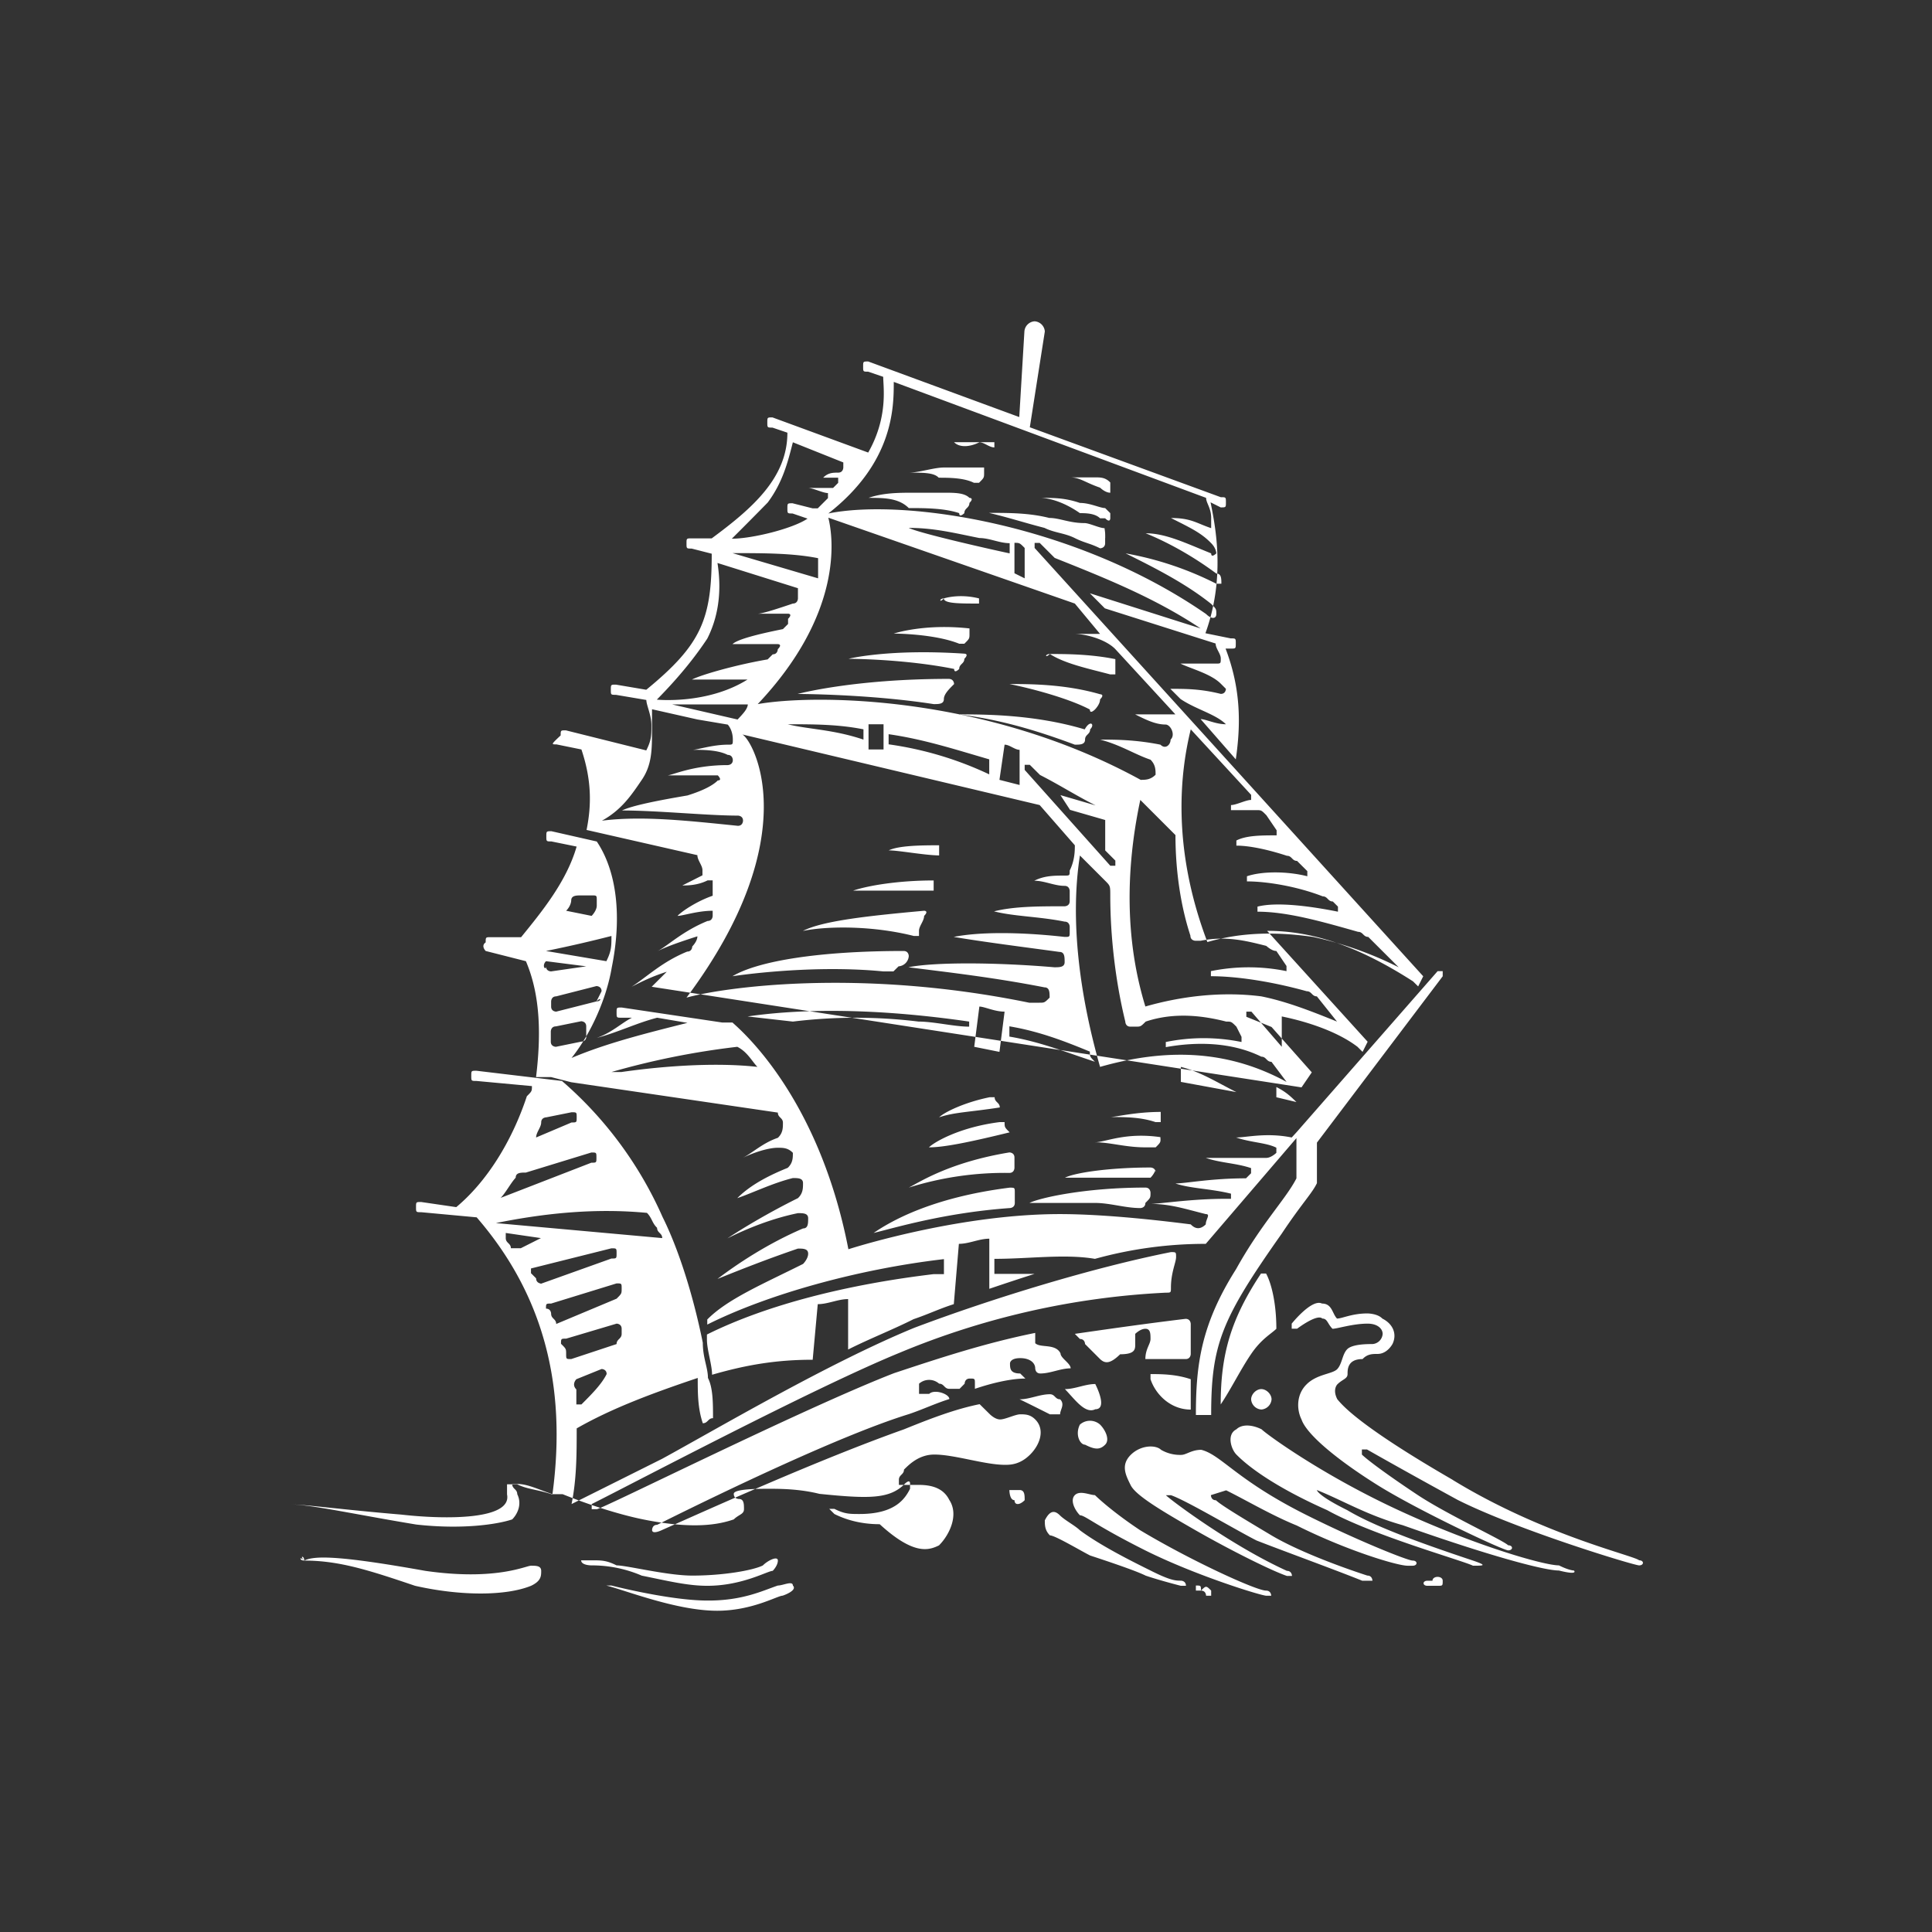 <svg width="40" height="40" fill="none" xmlns="http://www.w3.org/2000/svg"><rect width="100%" height="100%" fill="#333333" stroke="none"/><g clip-path="url(#a)" transform="matrix(1.4 0 0 1.4 -7.985 -8)"><path fill-rule="evenodd" clip-rule="evenodd" d="M21.23 15.386c.222 0 .595 0 .968.076V15.688h-.075c-.298-.08-.67-.156-.893-.302-.075.07-.075 0 0 0zm.595 1.115c0 .075-.075.075-.075.15 0 .076-.076.076-.151.076-.595-.222-1.12-.373-1.715-.448.373 0 1.12 0 1.861.222.08-.147.156-.076.08 0zm-2.011-.671c-.076.075-.152.151-.152.222 0 .075-.075.075-.15.075-.969-.15-2.013-.15-2.013-.15-.075 0-.075 0 0 0 0 0 .822-.223 2.234-.223.08 0 .08.076.08.076zm-2.234 3.65c.297-.15.968-.222 1.79-.297 0 0 .075 0 0 .076 0 .075-.076.15-.076.222v.075h-.076c-.595-.151-1.265-.151-1.638-.075zm3.05-3.65c.298 0 .822 0 1.342.151 0 0 .075 0 0 .076 0 .075-.076.15-.076.15s-.075.076-.075 0c-.293-.155-.817-.302-1.19-.377zm-4.094 4.321c.373-.222 1.266-.373 2.531-.373.076 0 .076.075.076.075a.163.163 0 0 1-.151.152l-.076.075h-.15c-.813-.08-1.71-.004-2.23.071zm2.385-5.067s.449-.151 1.12-.076v.076c0 .075 0 .075-.076.15h-.076c-.373-.15-.968-.15-.968-.15Zm2.158-2.007c.222 0 .373 0 .595.075.151 0 .298.076.373.076l.076.075v.076s0 .076-.076 0h-.075c-.076-.076-.222-.076-.298-.076-.222-.156-.444-.226-.595-.226-.075 0-.075 0 0 0zm-1.417 1.487s.222-.075.52 0v.076c-.293 0-.52 0-.52-.076-.07.076-.07 0 0 0zm1.866-1.79h.373c.076 0 .151 0 .222.076v.151c-.076 0-.151-.075-.151-.075-.222-.076-.298-.152-.444-.152zm-1.714-.52h.595v.077c-.076 0-.151-.076-.222-.076-.151.076-.298.076-.373 0zm-1.493 6.631c.222-.075.67-.15 1.19-.15v.15h-1.19zm-.07-3.428s.594-.151 1.714-.076c0 0 .075 0 0 .076 0 .075-.076.075-.076.15 0 0-.075.077-.075 0-.747-.15-1.564-.15-1.564-.15-.075 0-.075 0 0 0zm3.796-1.785v.075c0 .076-.075.076-.075.076-.151-.076-.222-.076-.373-.151-.151-.076-.298-.076-.449-.151-.297-.076-.52-.151-.822-.222.298 0 .595 0 .893.075.151 0 .297.076.52.076.075 0 .221.075.297.075.01.071.01.071.01.147zm-.075 12.141-.222-.222s0-.075-.076-.075l-.075-.076c.52-.075 1.043-.15 1.638-.222.076 0 .076.076.076.076v.444s0 .075-.076.075h-.595c0-.15.076-.222.076-.297 0-.076 0-.151-.076-.151-.075 0-.15.075-.15.075v.152c0 .075 0 .15-.223.15-.146.142-.222.142-.297.071zm-.595 2.31c.075.075.222.15.297.222.298.222.746.448 1.044.595.297.15.373.15.449.15 0 0 .075 0 .075.076h-.075s-.298-.075-.52-.15c-.151-.076-.595-.223-.822-.298-.15-.076-.52-.298-.595-.298-.075-.075-.075-.15-.075-.222.075-.15.146-.15.222-.075zm2.234-.298s0 .076.075.076c.076.075.449.297.822.52.373.221.968.448 1.417.594.075 0 .075.076.075.076h-.151c-.373-.151-1.19-.449-1.563-.595-.298-.151-1.044-.595-1.266-.67h-.075c.075.075.968.745 1.79 1.119.075 0 .075.075.075.075h-.075c-.222-.075-.822-.373-1.342-.67-.52-.298-.892-.52-.968-.671-.075-.151-.15-.298 0-.449.151-.15.373-.15.449-.075a.557.557 0 0 0 .297.075c.076 0 .151-.075.298-.075.297.075.52.448 1.563.968.746.373 1.488.67 1.563.67.076 0 .076.076 0 .076h-.075c-.152 0-.893-.222-1.64-.595-.372-.151-.745-.373-1.043-.52zm3.428 1.266c.076 0 .076 0 0 0 0 .075 0 .075-.076.075h-.15c-.076 0-.076-.075 0-.075h.075c0-.076.151-.076.151 0zm-8.194-10.8c.152-.076.52-.076.747-.076v.15c-.227-.004-.6-.075-.746-.075zm8.34 9.308c1.342.821 2.683 1.119 2.759 1.19.075 0 .075.075 0 .075-.076 0-1.79-.52-2.683-.968-.822-.449-1.341-.746-1.341-.746h-.076v.075c.076.076.373.298.822.596.449.297 1.266.67 1.341.746.076 0 .076.075 0 .075-.075 0-1.341-.595-1.936-.968s-1.044-.746-1.12-.968c-.075-.151-.075-.373.076-.52.151-.15.373-.15.449-.221.076-.076.076-.222.151-.298.076-.076.298-.076.373-.076a.162.162 0 0 0 .151-.15c0-.076-.075-.152-.222-.152-.222 0-.448.076-.52.076-.075-.076-.075-.151-.15-.151-.076-.076-.373.15-.373.15h-.08v-.075s.297-.373.448-.297c.151 0 .151.15.222.222.075 0 .222-.076.449-.076 0 0 .15 0 .221.076.152.075.222.222.152.373 0 0-.076.15-.222.15-.076 0-.151 0-.222.076-.222 0-.222.152-.222.222 0 .071-.076.076-.151.152 0 0-.076.075 0 .221.066.076.292.374 1.704 1.19zm-2.007.15s0 .076.449.298c.373.222.968.449 1.86.746.223.076.152.076 0 .076-.15-.076-1.487-.449-2.157-.822-.671-.297-1.12-.595-1.342-.822-.075-.075-.15-.297 0-.373.076-.075.222-.075.373 0 .076.076.893.671 2.012 1.19 1.12.52 2.158.822 2.385.822.151.076.222.076.222.076s.076.075-.222 0c-.222 0-1.044-.222-2.31-.67-.528-.147-.901-.374-1.27-.52zM21.23 26.63c-.15-.075-.297-.15-.448-.222.15 0 .297-.075.448-.075.076 0 .076.075.151.075.076.076 0 .152 0 .222h-.15zm3.278-.221a.163.163 0 0 1-.151.15.162.162 0 0 1-.151-.15c0-.076.075-.152.15-.152.076 0 .152.076.152.151zm-2.834.373a.224.224 0 0 1 .298 0c.075.075.15.222.075.297-.075.076-.15.076-.297 0-.076 0-.151-.151-.076-.298zm2.905-1.417c-.076.075-.222.15-.373.373-.152.222-.298.52-.45.746 0-.746.152-1.266.596-1.936h.075c.08.146.152.444.152.817zm-3.127.892c.151 0 .298-.075.449-.075.075.15.151.373 0 .373-.151.075-.302-.147-.449-.298zm-2.309-13.553c.151 0 .373-.076.52-.076h.594v.076c0 .075 0 .075-.075.15h-.076c-.15-.075-.373-.075-.52-.075-.07-.075-.221-.075-.443-.075zm4.17 13.407v.449c-.297 0-.52-.222-.595-.45v-.075c.151 0 .373 0 .595.076 0-.076 0 0 0 0zm-8.118-8.864c.151-.222.151-.449.151-.746v-.298l.67.151.45.076s.075.075.075.222c0 .075 0 .075-.076.075-.222 0-.448.076-.52.076.152 0 .374 0 .52.075.076 0 .076.076.076.076 0 .075-.076.075-.076.075-.52 0-.822.152-.892.152h.746s.075.075 0 .075c-.076.076-.222.151-.449.222-.448.076-.822.151-.968.222.52 0 1.266.076 1.714.076 0 0 .076 0 .076.075 0 0 0 .076-.076.076-.746-.076-1.416-.151-2.011-.076.292-.16.439-.382.59-.604zm.968-2.088c.151-.297.222-.67.151-1.119l1.19.373v.151s0 .076-.075.076c-.222.075-.449.15-.52.15h.449s.075 0 0 .076v.076l-.076.076c-.373.075-.67.15-.746.222h.67s.076 0 0 .075c0 0 0 .076-.075.076l-.075.075c-.449.076-.969.222-1.12.298h.822c-.595.373-1.341.297-1.341.297.373-.378.595-.675.746-.902zm.893-2.012c.222-.297.297-.594.373-.892l.746.298v.075s0 .076-.076.076c-.075 0-.15 0-.222.075h.222v.076l-.075.075h-.373c.075 0 .222.076.297.076v.075l-.151.151h-.076l-.297-.075c-.076 0-.076 0-.076.075 0 .076 0 .076.076.076l.222.076c-.222.15-.822.297-1.12.297.086-.085.308-.307.53-.534zm1.865-1.785 4.619 1.715c0 .075.075.15.075.297v.151c-.222-.075-.297-.15-.595-.15.298.15.449.221.595.372.076.076.076.151.076.151s-.076.076-.076 0c-.373-.15-.67-.297-.968-.297.373.151.746.373 1.044.595.075 0 .075.076.075.151h-.075a4.827 4.827 0 0 0-1.341-.449c.448.222.892.449 1.265.747.076.075.076.075.076.15 0 .076-.076.076-.151 0-1.937-1.34-4.468-1.714-5.587-1.487.968-.756.968-1.573.968-1.946zm1.785 2.83v-.45c.076 0 .076 0 .151.076v.449zm-1.563-.671s.076 0 0 0c.373 0 .67.075 1.044.15.15 0 .297.076.448.076v.151c-.373-.08-1.346-.302-1.492-.377.076.075 0 0 0 0zm-1.341.746-1.266-.373c.449 0 .893 0 1.266.075v.298zm3.797.373.373.449h-.373c.15 0 .448.075.595.221l.892.969h-.595c.151.075.298.15.449.15.075 0 .151.152.075.223 0 .075-.075.15-.15.075-.374-.075-.671-.075-.893-.075.297.075.52.222.746.297.075.076.075.151.075.222-.075.076-.15.076-.221.076-2.31-1.266-4.841-1.266-5.663-1.12 1.266-1.34 1.12-2.46 1.044-2.757zm1.714 1.86.893.969v.075c-.076 0-.222.076-.298.076v.075h.373c.076 0 .076 0 .151.076l.151.222v.075c-.222 0-.448 0-.595.076v.076c.222 0 .52.075.747.15.075 0 .075.076.15.076l.152.151v.076c-.298-.076-.67-.076-.893 0v.076c.298 0 .746.075 1.12.221.075 0 .075.076.15.076l.076.076v.075c-.373-.075-.892-.151-1.19-.075v.075c.449 0 .968.151 1.488.298.075 0 .075.075.15.075l.45.449a5.33 5.33 0 0 0-1.266-.449c-.52-.075-1.044-.075-1.563.076-.543-1.431-.392-2.55-.246-3.145zm1.266 3.278.15.222v.076a2.79 2.79 0 0 0-1.118 0v.075c.373 0 .892.076 1.416.222.076 0 .076.076.151.076l.298.373c-.373-.151-.746-.298-1.12-.373-.594-.076-1.19 0-1.714.15-.297-.967-.297-2.011-.075-3.055l.52.52c0 .52.075 1.043.221 1.487 0 .076.076.076.076.076h.075c.374-.076.671 0 .969.075.004 0 .08.076.15.076zm-.222 1.563c.075 0 .075.076.15.076l.223.297c-.822-.448-1.715-.52-2.758-.222-.298-1.043-.449-2.158-.298-3.126l.373.373c.076.076.076.076.076.222 0 .595.076 1.266.222 1.86 0 0 0 .076.075.076h.076c.076 0 .076 0 .151-.075.449-.151.893-.076 1.19 0 .076 0 .076 0 .151.075l.076.151v.076a2.79 2.79 0 0 0-1.12 0v.076c.445-.08.964-.08 1.413.141zm.222.6v-.151c.15.075.222.15.297.222zm-1.412-.227v-.222c.297.076.52.222.821.373zm-2.536-.67v-.152c.448.076.821.222 1.19.374 0 .075 0 .075.075.15-.444-.146-.817-.297-1.265-.372zm-.147.226-.373-.075.076-.595c.075 0 .222.075.373.075zm-.449-.373c-.221 0-.519-.075-.746-.075a7.654 7.654 0 0 0-1.86 0l-.67-.076c1.043-.151 2.233-.076 3.277.076v.075zm1.493-3.206.52.15v.45l.15.15v.076h-.075L20.857 17.1v-.075h.076l.151.15c.298.152.52.298.822.45l-.52-.152zm-1.044-.444.076-.52c.075 0 .15.076.222.076v.52zm-1.639-.525v-.15c.52.075.969.221 1.488.372v.222a5.134 5.134 0 0 0-1.487-.444Zm-.297.076v-.373h.222v.373zm-1.195-.373c.373 0 .746 0 1.12.075v.152c-.45-.152-.822-.152-1.12-.227Zm-.741-.07-.968-.223h1.119c-.005.071-.08.147-.151.222zm.07.221 4.397 1.044.52.595c0 .075 0 .222-.076.373 0 .075 0 .075-.075.075-.152 0-.298 0-.449.076.151 0 .297.076.449.076.075 0 .075.075.075.075v.151c0 .076-.075.076-.075.076-.374 0-.747 0-1.044.075.297.076.67.076 1.044.152.075 0 .075.075.075.075v.076c0 .075 0 .075-.075.075-.671-.075-1.266-.075-1.64 0 .45.076 1.045.151 1.564.222.076 0 .076.076.076.151 0 .076-.076.076-.152.076-.892-.076-1.79-.076-2.158 0 .595.075 1.266.151 2.012.297.076 0 .076.076.076.152-.076.075-.076.075-.152.075h-.15c-2.532-.52-4.544-.222-5.068-.075 1.795-2.404.978-3.816.826-3.892zm-2.753.146.373.076c.151.449.151.822.076 1.19l1.639.373c0 .076.075.151.075.222v.076l-.297.15c.075 0 .222 0 .373-.075h.075V18.961c-.222.076-.448.222-.52.298.076 0 .298-.076.52-.076 0 0 .076 0 0 0v.076s0 .075-.075.075c-.373.151-.595.373-.746.449.15-.076.373-.151.595-.222 0 .075-.076.15-.076.15s0 .076-.075.076c-.373.152-.595.374-.822.52.15-.076.297-.151.52-.222l-.223.222 9.61 1.488.152-.222-.595-.671-.373-.151v-.076h.075l.449.52v-.449c.373.076.822.222 1.12.449l.075.075.075-.15-1.487-1.64c.67 0 1.34.222 2.158.747l.076.075.075-.15-5.747-6.334v-.075h.075l.222.222c.746.297 1.488.595 2.158 1.043l-1.638-.52.222.223 1.638.52c0 .075.076.15.076.221 0 .076 0 .076-.076.076h-.52c.152.075.45.15.596.297l.076.076s0 .075-.076.075c-.298-.075-.52-.075-.746-.075l.15.15c.223.152.52.223.672.374-.152 0-.298-.076-.374-.076l.52.595c.076-.519.076-1.043-.151-1.638h.075c.076 0 .076 0 .076-.076 0-.075 0-.075-.076-.075l-.373-.076c.298-.822.151-1.563.076-1.936l.15.075c.077 0 .077 0 .077-.075 0-.076 0-.076-.076-.076l-2.824-1.034.222-1.417a.162.162 0 0 0-.151-.15.162.162 0 0 0-.151.15l-.076 1.266-2.234-.822c-.075 0-.075 0-.075.076 0 .075 0 .075.075.075l.222.076c0 .15.076.595-.222 1.12l-1.416-.52c-.076 0-.076 0-.076.075 0 .076 0 .076.076.076l.221.075c0 .67-.52 1.12-1.119 1.563h-.297c-.076 0-.076 0-.076.076 0 .075 0 .075.076.075l.297.076c0 .968-.15 1.341-.968 2.012l-.449-.076c-.075 0-.075 0-.075.076 0 .075 0 .075.075.075l.45.076c0 .076.075.222.075.373s0 .222-.076.373l-1.19-.297c-.076 0-.076 0-.076.075-.141.133-.141.133-.066.133zm6.853 11.028c.075 0 .075.075.075.15-.075.076-.15.076-.15 0-.076 0-.076-.15-.076-.15h.15zm-3.575 1.412c.075 0 .222-.076.222 0 .075.075-.151.15-.151.15-.076 0-.45.223-.968.223-.596 0-1.342-.298-1.64-.373h.076c.298.075.968.222 1.417.222.52.004.822-.147 1.044-.222zm6.257.075h-.075v-.075c.075 0 .075 0 .075.075.076-.075.076-.075.151 0v.076h-.075s0-.076-.076-.076zm-9.237-3.126.373-.151s.075 0 .075.075c-.075.151-.222.298-.373.449h-.075v-.222c-.076-.076 0-.151 0-.151zm-.076-.298c-.075 0-.075 0-.075-.075 0-.076 0-.076-.076-.151 0-.076 0-.076.076-.076l.746-.222s.075 0 .075.076v.075c0 .076-.075.076-.075.151zm-.297-.67s0-.076-.076-.076c0-.075 0-.075.076-.075l.968-.298c.075 0 .075 0 .075.076 0 .075 0 .075-.075.15l-.893.374c0-.076-.075-.076-.075-.151zm-.222-.524-.076-.076v-.07l1.19-.298c.076 0 .076 0 .076.075 0 .076 0 .076-.076.076l-1.043.373c.004-.005-.071-.005-.071-.08zm-.373-.444c0-.076-.076-.076-.076-.151v-.076l.52.076-.298.15h-.146zm2.012-.524c.075.075.075.15.15.221 0 .076.076.076.076.152l-2.46-.222c.741-.151 1.487-.222 2.234-.151zm-2.163-.222c.075-.076.15-.222.222-.298 0-.076.075-.076.15-.076l.969-.297c.075 0 .075 0 .075.076 0 .075 0 .075-.075.075zm.524-.893c0-.076.075-.151.075-.222 0-.076.076-.076.076-.076l.373-.075c.076 0 .076 0 .076.075 0 .076 0 .076-.076.076l-.524.222s-.076 0 0 0zm5.96 6.03c.15-.15.297-.448.15-.67-.075-.151-.221-.222-.448-.222h-.297v-.076c0-.075.075-.075.075-.15.076-.076.222-.223.449-.223.297 0 .746.152 1.044.152.075 0 .221 0 .373-.152.15-.15.222-.373.075-.519-.075-.076-.151-.076-.222-.076-.07 0-.222.076-.297.076-.076 0-.151-.076-.151-.076l-.152-.15c-.373.075-.746.221-1.119.372-1.265.449-2.904 1.19-3.575 1.488 0 0-.15.075-.15 0 0 0 0-.076.075-.076 1.043-.52 2.758-1.34 3.726-1.638.222-.076.373-.151.595-.222 0-.076-.222-.151-.298-.076h-.15v-.151a.224.224 0 0 1 .297 0c.075 0 .075.076.15.076h.152l.075-.076s0-.076.076-.076.076 0 .076.076v.076c.222-.076.519-.152.746-.152l-.076-.075c-.151 0-.151-.076-.151-.151 0 0 0-.076.151-.076s.222.076.222.151c0 0 0 .076.076.076.15 0 .297-.076.448-.076 0-.075-.15-.15-.15-.222-.076-.15-.298-.075-.374-.15v-.152c-.746.151-1.417.373-2.087.595-1.341.52-4.321 2.012-4.397 2.012h-.075v-.076c.595-.297 3.277-1.714 4.543-2.233a11.685 11.685 0 0 1 3.948-.893c.075 0 .075 0 .075-.075 0-.222.076-.374.076-.45 0-.075 0-.075-.076-.075-1.119.222-2.607.671-3.797 1.12-1.265.52-2.904 1.487-3.726 1.936l-1.341.67c.076-.373.076-.746.076-1.119.519-.297 1.119-.52 1.79-.746 0 .222 0 .449.075.67.076 0 .076-.075.151-.075 0-.222 0-.449-.075-.595 0-.151-.076-.298-.076-.52-.151-.746-.373-1.416-.595-1.86a5.705 5.705 0 0 0-1.488-2.012l-1.265-.151c-.076 0-.076 0-.076.075 0 .076 0 .076.076.076l.821.076c0 .075 0 .075-.075.15-.222.671-.595 1.266-1.044 1.64l-.52-.076c-.075 0-.075 0-.075.075 0 .076 0 .076.076.076l.821.076c.969 1.119 1.342 2.46 1.12 4.099-.222-.076-.373-.076-.52-.151h-.151v.15c.076.374-.892.374-1.563.298-.893-.075-1.417-.15-1.639-.15h-.075H10c.298 0 .968.15 1.86.297.671.075 1.19 0 1.418-.076.075-.075.15-.222.075-.373 0-.076-.075-.076-.075-.151h.075c.151 0 .298.075.52.151h.151c.373.151.822.298 1.19.373.746.151 1.12.076 1.341 0 .076-.075.151-.075.151-.151s0-.151-.075-.151c0 0-.076 0-.076-.076 0-.075.373-.075.52-.075.15 0 .448 0 .746.075.746.076 1.043.076 1.265-.15 0 0 .076-.076.076 0v.075c-.076.15-.222.373-.746.373-.151 0-.222 0-.373-.076h-.076l.076.076c.15.075.373.151.67.151.506.463.727.387.879.312zm-2.385.227c0 .076-.076.152-.076.152-.075 0-.448.221-.968.221-.297 0-.595-.075-.968-.15a1.863 1.863 0 0 0-.746-.152s-.151 0-.151-.075h.15c.152 0 .223 0 .374.075.151 0 .746.151 1.12.151.448 0 .892-.075 1.043-.15.07-.072.222-.147.222-.072zm1.341-15.716c.222-.076.449-.076.67-.076h.45c.15 0 .297 0 .372.076 0 0 .076 0 0 .075 0 .076-.075.076-.075.151 0 0-.076.076-.076 0-.222-.075-.52-.075-.746-.075-.151-.151-.373-.151-.595-.151zm5.884 16.236c-.075 0-1.044-.298-1.79-.67-.746-.374-.892-.52-.968-.52-.075-.076-.15-.222-.075-.298.075-.075.222 0 .297 0 0 0 .222.222.67.52.747.448 1.715.892 1.861.892.076 0 .076.076.076.076h-.07zm-1.79-6.036c.076 0 .076.076.076.076 0 .076 0 .076-.076.151 0 .076-.075.076-.075.076-.222 0-.449-.076-.67-.076h-.969c.151-.075.822-.227 1.714-.227zm-3.05-1.039c.075-.075.373-.221.746-.297h.075c0 .076.076.076.076.151-.453.07-.675.07-.897.146zm-.151.444c.075-.075.448-.297 1.043-.373h.076c0 .076 0 .076.075.151-.6.147-.972.222-1.194.222zm3.277.449h-1.266c.151-.076.67-.151 1.266-.151 0 0 .075 0 .075.075 0-.075 0 0-.075.076.075 0 0 0 0 0zm.151-.822h-.076c-.221-.075-.448-.075-.67-.075.075 0 .373-.076.746-.076v.151zm-3.726.968c.151-.075.595-.373 1.488-.52 0 0 .075 0 .075.076v.152s0 .075-.075.075a4.743 4.743 0 0 0-1.488.217zm3.65-.595h-.15c-.298 0-.52-.075-.747-.075.151 0 .449-.151.968-.076.005.076.005.076-.07.151.075 0 0 0 0 0zm-4.17 1.266c.222-.151.822-.52 2.012-.67.076 0 .076 0 .076.075v.151c0 .076-.076.076-.076.076-.973.07-1.714.297-2.012.368zm-8.42 4.845c-.075 0-.075-.075 0 0-.075-.075 0-.075 0 0 .151-.075.52-.075 1.79.152 1.044.15 1.488-.076 1.563-.076.076 0 .151 0 .151.076 0 .075 0 .15-.15.221-.374.152-1.044.152-1.715 0-.67-.226-1.115-.373-1.639-.373zm3.575-8.864.595.076-.52.075s-.075 0-.075-.075c0 .07-.07-.005 0-.076-.07 0-.07 0 0 0zm.968-.373c0 .151 0 .222-.075.373l-.893-.151c.373-.076.67-.146.968-.222zm-.67-.373c.075-.076.075-.151.075-.151 0-.076.076-.076.151-.076h.151c.076 0 .076 0 .076.076v.075c0 .076-.076.152-.076.152l-.377-.076c0 .076 0 0 0 0zm.448 1.341-.595.151s-.075 0-.075-.075v-.076s0-.075.075-.075l.595-.152s.076 0 .076.076l-.076.151c.076-.075.076 0 0 0zm-.15.52c0 .075-.076.075-.076.075l-.373.076s-.076 0-.076-.076v-.15s0-.076.076-.076l.373-.076s.075 0 .075.076v.15zm.372.524a11.56 11.56 0 0 1 1.861-.373c.151.075.222.222.298.297-.671-.075-1.488 0-2.012.076H14.747c-.072 0-.072 0 0 0zm-1.86-1.79.595.151c.222.52.222 1.12.15 1.714h.223l.297.076 3.056.449c0 .075.075.075.075.15 0 .076 0 .152-.075.223-.222.075-.373.222-.52.297.151-.075.373-.15.52-.15.075 0 .15 0 .222.075 0 .075 0 .15-.076.222-.373.15-.595.297-.746.448.222-.075.52-.222.822-.297.075 0 .15 0 .15.075 0 .076 0 .151-.075.222-.448.222-.822.449-1.043.595.297-.15.67-.297 1.043-.373.076 0 .151 0 .151.076 0 .075 0 .15-.075.15-.52.223-.968.52-1.266.747 0 0 0 .076 0 0 .373-.151.746-.297 1.19-.449.076 0 .151 0 .151.076s-.075.151-.075.151c-.595.298-1.12.52-1.417.822v.075c.893-.448 2.234-.821 3.5-.968v.222h-.152c-1.265.151-2.46.449-3.353.893v.075c0 .152.076.373.076.52.52-.151.968-.222 1.488-.222l.075-.822c.151 0 .298-.075.449-.075v.746c.297-.151.67-.298.968-.449.222-.075.373-.151.595-.222l.075-.892c.152 0 .298-.076.45-.076v.741c.221-.075.448-.15.67-.221h-.595v-.222c.52 0 1.043-.076 1.487 0a6.116 6.116 0 0 1 1.639-.222l1.341-1.564v.595c-.15.298-.52.671-.892 1.342-.52.821-.595 1.416-.595 2.158H23.615c0-1.044.151-1.417 1.044-2.683.298-.448.449-.595.52-.746v-.599l1.86-2.46v-.076h-.075l-2.088 2.384-.07.076c-.374-.076-.671 0-.822 0 .222.076.448.076.595.151v.076s-.076.075-.151.075h-.893c.222.076.449.076.67.151v.076l-.075.075c-.52 0-.893.076-1.044.076.222.076.52.076.822.151v.076h-.076c-.519 0-.968.075-1.119.075.298 0 .52.076.822.151.075 0 0 .076 0 .152-.076.075-.151.075-.222 0-.595-.076-1.341-.152-1.936-.152-1.417 0-2.905.449-3.127.52-.448-2.31-1.638-3.278-1.714-3.353h-.151l-1.488-.222c-.075 0-.075 0-.075.075 0 .076 0 .076.075.076h.152c-.152.076-.298.222-.52.298.298-.076.595-.222.893-.298l.448.076c-.595.15-1.19.297-1.714.519.297-.373.52-.892.595-1.341.151-.746.076-1.417-.222-1.86l-.67-.152c-.076 0-.076 0-.076.076 0 .075 0 .075.075.075l.373.076c-.15.52-.519.968-.821 1.34h-.449c-.075 0-.075 0-.075.077-.076.051 0 .127 0 .127z" fill="#fff"/></g><defs><clipPath id="a"><path fill="#fff" d="M0 0h40v40H0z"/></clipPath></defs></svg>